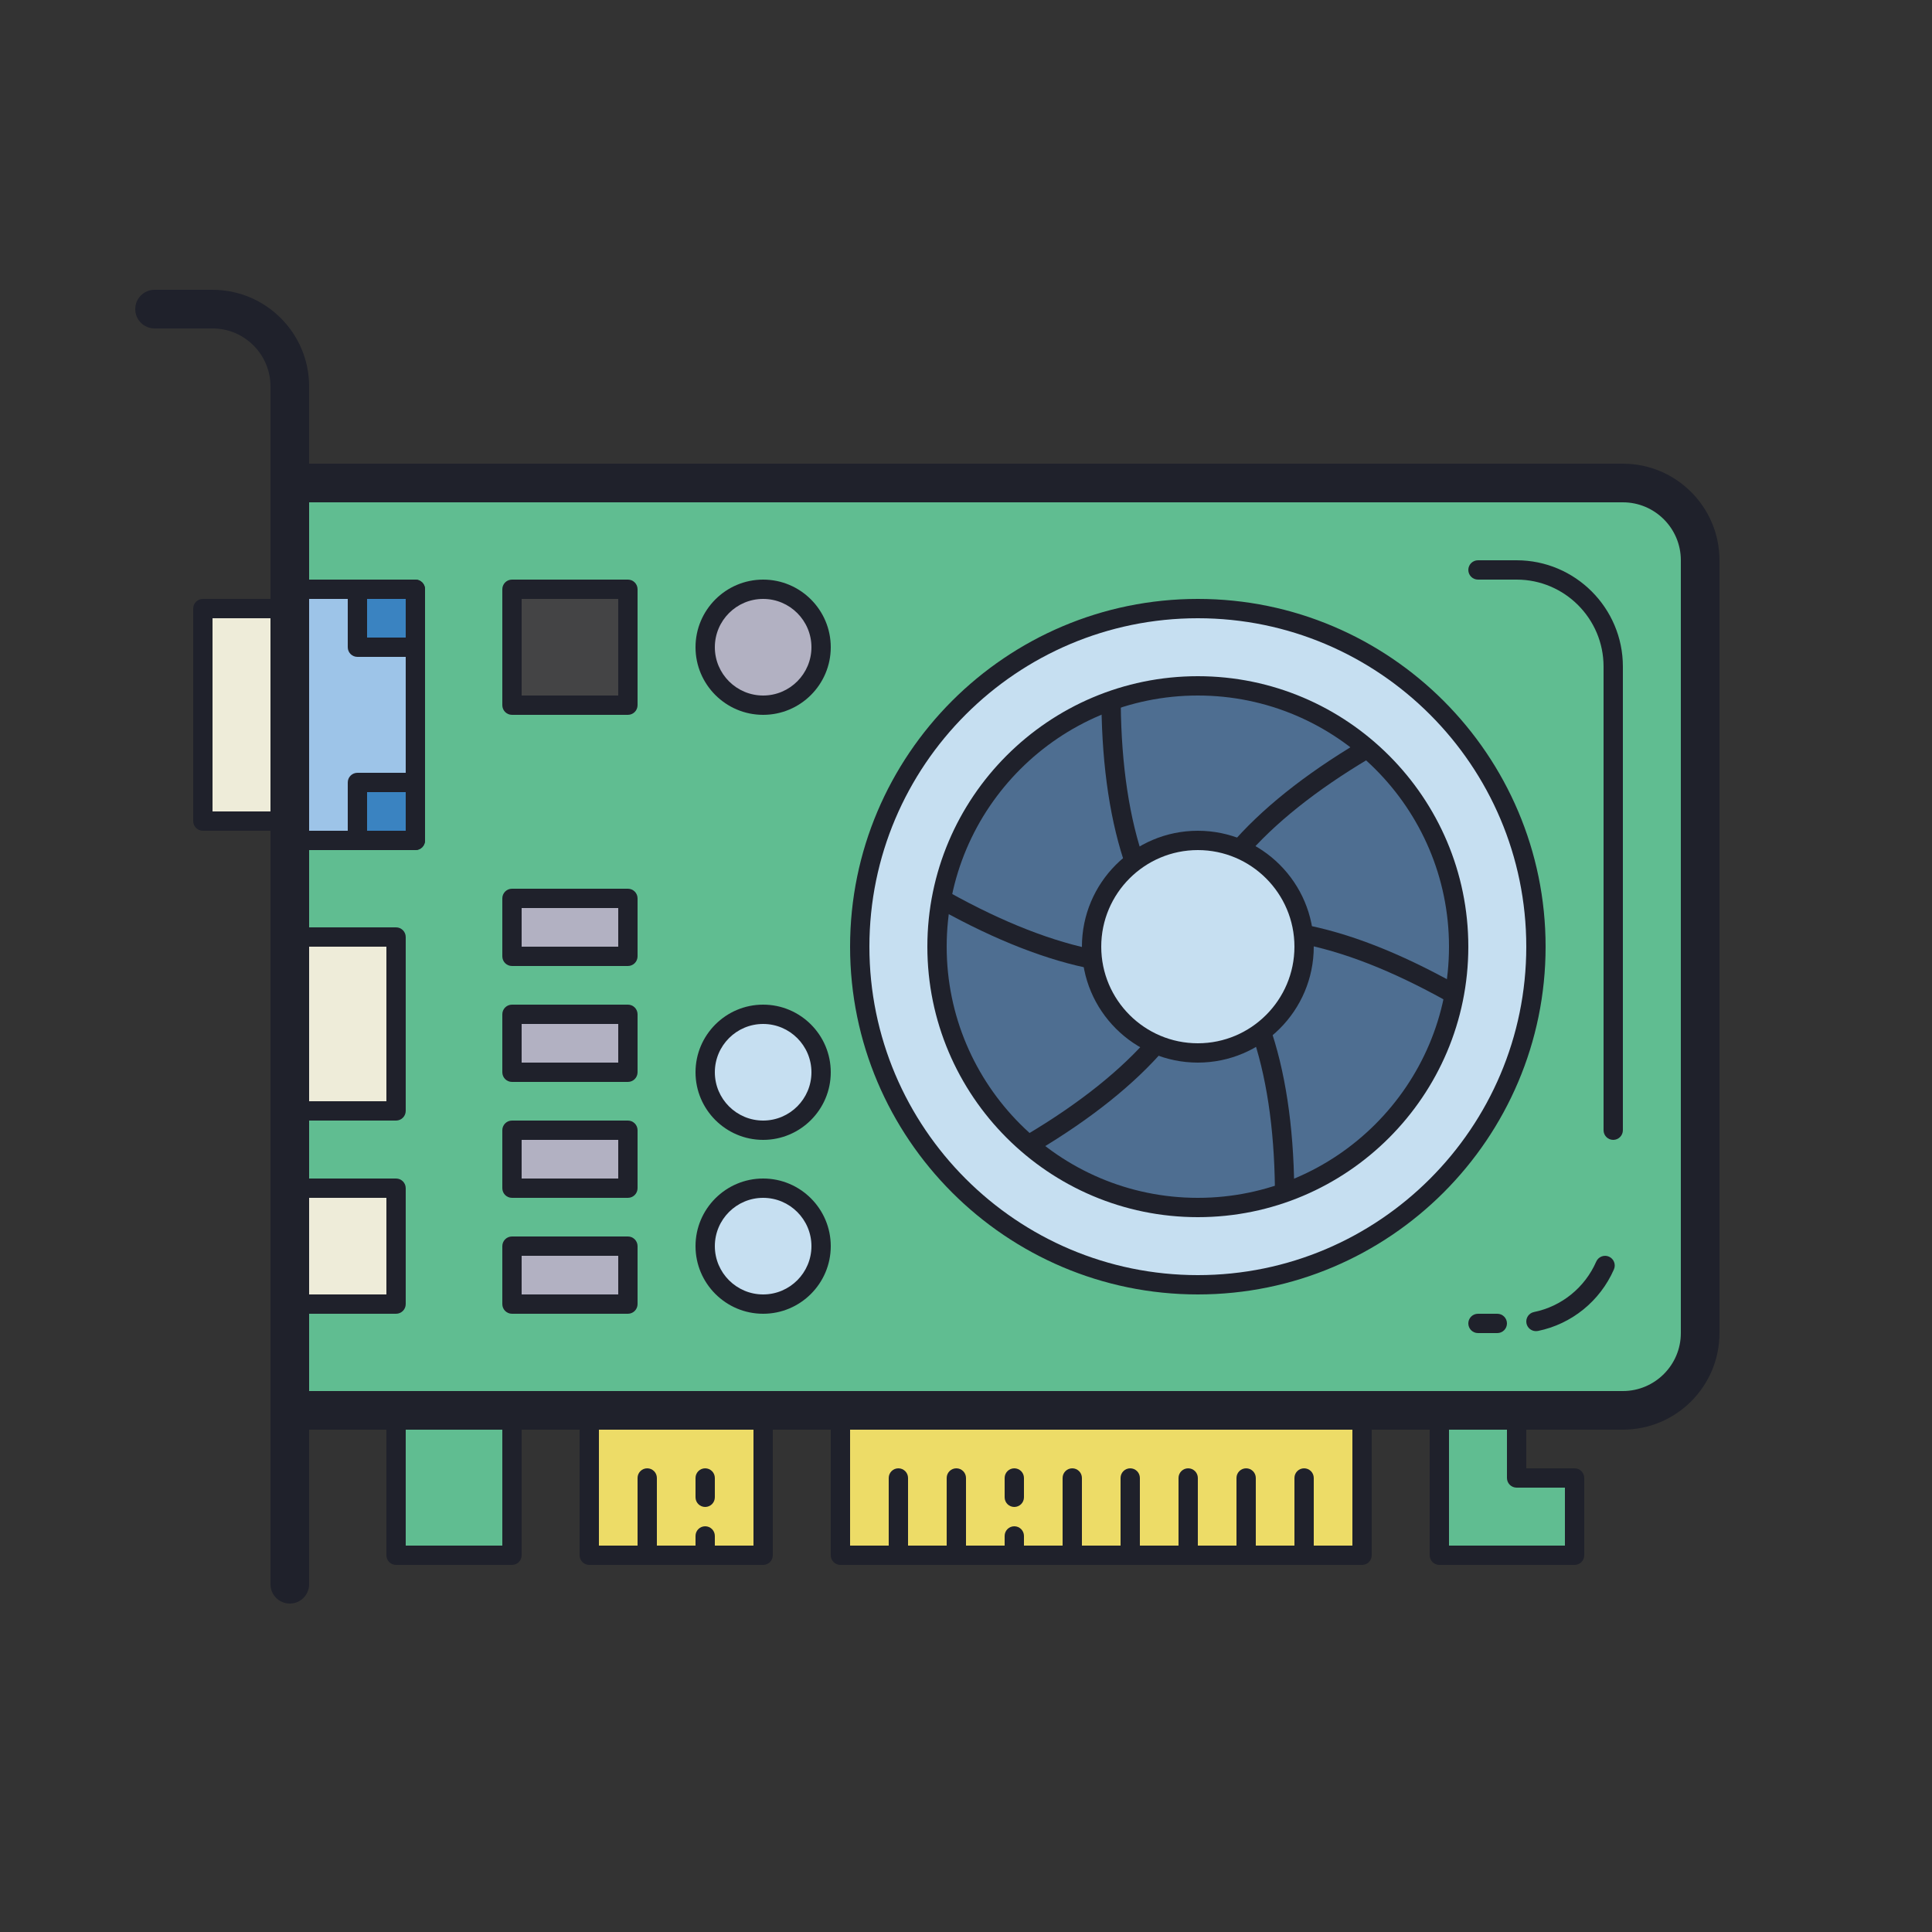 <svg xmlns="http://www.w3.org/2000/svg" xmlns:xlink="http://www.w3.org/1999/xlink" viewBox="0 0 100 100"><rect x="0" y="0" width="100" height="100" fill="#333333" stroke="none"/><rect width="5" height="11" x="10.5" y="31.5" fill="#eeecd9"/><path fill="#1f212b" d="M15.5,43h-5c-0.276,0-0.5-0.224-0.5-0.5v-11c0-0.276,0.224-0.5,0.5-0.5h5c0.276,0,0.5,0.224,0.5,0.5 v11C16,42.776,15.776,43,15.5,43z M11,42h4V32h-4V42z"/><path fill="#60bd91" d="M84,73H15V25h69c2.209,0,4,1.791,4,4v40C88,71.209,86.209,73,84,73z"/><path fill="#1f212b" d="M84,74H15c-0.553,0-1-0.448-1-1V25c0-0.552,0.447-1,1-1h69c2.757,0,5,2.243,5,5v40 C89,71.757,86.757,74,84,74z M16,72h68c1.654,0,3-1.346,3-3V29c0-1.654-1.346-3-3-3H16V72z"/><path fill="#1f212b" d="M15,83c-0.553,0-1-0.448-1-1V20c0-1.654-1.346-3-3-3H8c-0.553,0-1-0.448-1-1s0.447-1,1-1h3 c2.757,0,5,2.243,5,5v62C16,82.552,15.553,83,15,83z"/><path fill="#1f212b" d="M79.499,68.899c-0.232,0-0.44-0.164-0.489-0.4c-0.055-0.271,0.12-0.535,0.391-0.589 c1.428-0.29,2.631-1.266,3.22-2.61c0.111-0.253,0.41-0.368,0.658-0.257c0.253,0.111,0.368,0.406,0.258,0.659 c-0.719,1.642-2.19,2.834-3.937,3.189C79.566,68.896,79.532,68.899,79.499,68.899z"/><path fill="#1f212b" d="M77.5,69h-1c-0.276,0-0.5-0.224-0.5-0.5s0.224-0.5,0.5-0.5h1c0.276,0,0.5,0.224,0.5,0.5 S77.776,69,77.5,69z"/><path fill="#1f212b" d="M83.5,59c-0.276,0-0.5-0.224-0.5-0.5v-24c0-2.481-2.019-4.5-4.5-4.5h-2c-0.276,0-0.5-0.224-0.5-0.5 s0.224-0.5,0.5-0.5h2c3.032,0,5.5,2.467,5.5,5.5v24C84,58.776,83.776,59,83.5,59z"/><rect width="5" height="9" x="15.5" y="48.5" fill="#eeecd9"/><path fill="#1f212b" d="M20.5,58h-5c-0.276,0-0.5-0.224-0.5-0.5v-9c0-0.276,0.224-0.5,0.5-0.5h5c0.276,0,0.5,0.224,0.5,0.5 v9C21,57.776,20.776,58,20.5,58z M16,57h4v-8h-4V57z"/><rect width="5" height="6" x="15.5" y="61.5" fill="#eeecd9"/><path fill="#1f212b" d="M20.5,68h-5c-0.276,0-0.5-0.224-0.5-0.5v-6c0-0.276,0.224-0.5,0.5-0.5h5c0.276,0,0.5,0.224,0.5,0.5 v6C21,67.776,20.776,68,20.5,68z M16,67h4v-5h-4V67z"/><rect width="27" height="7" x="43.5" y="73.5" fill="#eddc67"/><path fill="#1f212b" d="M70.5,81h-27c-0.276,0-0.5-0.224-0.5-0.5v-7c0-0.276,0.224-0.5,0.5-0.5h27 c0.276,0,0.5,0.224,0.5,0.5v7C71,80.776,70.776,81,70.5,81z M44,80h26v-6H44V80z"/><path fill="#1f212b" d="M46.5,81c-0.276,0-0.5-0.224-0.5-0.5v-4c0-0.276,0.224-0.5,0.5-0.5s0.5,0.224,0.5,0.5v4 C47,80.776,46.776,81,46.5,81z"/><path fill="#1f212b" d="M49.5,81c-0.276,0-0.5-0.224-0.5-0.5v-4c0-0.276,0.224-0.5,0.5-0.5s0.5,0.224,0.5,0.5v4 C50,80.776,49.776,81,49.5,81z"/><path fill="#1f212b" d="M52.5,81c-0.276,0-0.5-0.224-0.5-0.5v-1c0-0.276,0.224-0.5,0.5-0.5s0.5,0.224,0.5,0.5v1 C53,80.776,52.776,81,52.5,81z"/><path fill="#1f212b" d="M55.5,81c-0.276,0-0.5-0.224-0.5-0.5v-4c0-0.276,0.224-0.5,0.5-0.5s0.5,0.224,0.5,0.5v4 C56,80.776,55.776,81,55.5,81z"/><path fill="#1f212b" d="M58.5,81c-0.276,0-0.5-0.224-0.5-0.5v-4c0-0.276,0.224-0.5,0.5-0.5s0.5,0.224,0.5,0.5v4 C59,80.776,58.776,81,58.5,81z"/><path fill="#1f212b" d="M61.5,81c-0.276,0-0.5-0.224-0.5-0.5v-4c0-0.276,0.224-0.5,0.5-0.5s0.5,0.224,0.5,0.5v4 C62,80.776,61.776,81,61.5,81z"/><path fill="#1f212b" d="M64.5,81c-0.276,0-0.5-0.224-0.5-0.5v-4c0-0.276,0.224-0.5,0.5-0.5s0.5,0.224,0.5,0.5v4 C65,80.776,64.776,81,64.5,81z"/><path fill="#1f212b" d="M67.5,81c-0.276,0-0.5-0.224-0.5-0.5v-4c0-0.276,0.224-0.5,0.5-0.5s0.5,0.224,0.5,0.5v4 C68,80.776,67.776,81,67.5,81z"/><path fill="#1f212b" d="M52.5,78c-0.276,0-0.5-0.224-0.5-0.5v-1c0-0.276,0.224-0.5,0.5-0.5s0.5,0.224,0.5,0.5v1 C53,77.776,52.776,78,52.5,78z"/><g><rect width="9" height="7" x="30.5" y="73.5" fill="#eddc67"/><path fill="#1f212b" d="M39.5,81h-9c-0.276,0-0.5-0.224-0.5-0.5v-7c0-0.276,0.224-0.5,0.5-0.5h9c0.276,0,0.5,0.224,0.5,0.5 v7C40,80.776,39.776,81,39.5,81z M31,80h8v-6h-8V80z"/><path fill="#1f212b" d="M33.5,81c-0.276,0-0.5-0.224-0.5-0.5v-4c0-0.276,0.224-0.5,0.5-0.5s0.5,0.224,0.5,0.5v4 C34,80.776,33.776,81,33.5,81z"/><path fill="#1f212b" d="M36.5,81c-0.276,0-0.5-0.224-0.5-0.5v-1c0-0.276,0.224-0.5,0.5-0.5s0.5,0.224,0.5,0.5v1 C37,80.776,36.776,81,36.5,81z"/><path fill="#1f212b" d="M36.5,78c-0.276,0-0.5-0.224-0.5-0.5v-1c0-0.276,0.224-0.5,0.5-0.5s0.5,0.224,0.5,0.5v1 C37,77.776,36.776,78,36.5,78z"/></g><g><polygon fill="#60bd91" points="78.5,76.5 78.5,73.5 74.5,73.5 74.5,80.5 81.5,80.5 81.5,76.5"/><path fill="#1f212b" d="M81.5,81h-7c-0.276,0-0.5-0.224-0.5-0.5v-7c0-0.276,0.224-0.5,0.5-0.5h4c0.276,0,0.5,0.224,0.5,0.5 V76h2.5c0.276,0,0.5,0.224,0.5,0.5v4C82,80.776,81.776,81,81.5,81z M75,80h6v-3h-2.5c-0.276,0-0.5-0.224-0.5-0.5V74h-3V80z"/></g><g><rect width="6" height="7" x="20.5" y="73.5" fill="#60bd91"/><path fill="#1f212b" d="M26.5,81h-6c-0.276,0-0.5-0.224-0.5-0.5v-7c0-0.276,0.224-0.5,0.5-0.5h6c0.276,0,0.5,0.224,0.5,0.5 v7C27,80.776,26.776,81,26.5,81z M21,80h5v-6h-5V80z"/></g><g><circle cx="39.5" cy="33.5" r="3" fill="#b2b1c2"/><circle cx="39.5" cy="55.5" r="3" fill="#c6dff1"/><circle cx="39.5" cy="64.5" r="3" fill="#c6dff1"/><path fill="#1f212b" d="M39.5,37c-1.93,0-3.5-1.57-3.5-3.5s1.57-3.5,3.5-3.5s3.5,1.57,3.5,3.5S41.43,37,39.5,37z M39.5,31 c-1.379,0-2.5,1.122-2.5,2.5s1.121,2.5,2.5,2.5s2.5-1.122,2.5-2.5S40.879,31,39.5,31z"/><path fill="#1f212b" d="M39.5,68c-1.93,0-3.5-1.57-3.5-3.5s1.57-3.5,3.5-3.5s3.5,1.57,3.5,3.5S41.43,68,39.5,68z M39.5,62 c-1.379,0-2.5,1.122-2.5,2.5s1.121,2.5,2.5,2.5s2.5-1.122,2.5-2.5S40.879,62,39.5,62z"/><path fill="#1f212b" d="M39.5,59c-1.93,0-3.5-1.57-3.5-3.5s1.57-3.5,3.5-3.5s3.5,1.57,3.5,3.5S41.43,59,39.5,59z M39.5,53 c-1.379,0-2.5,1.122-2.5,2.5s1.121,2.5,2.5,2.5s2.5-1.122,2.5-2.5S40.879,53,39.5,53z"/></g><g><rect width="6" height="6" x="26.5" y="30.5" fill="#444445"/><path fill="#1f212b" d="M32.5,37h-6c-0.276,0-0.5-0.224-0.5-0.5v-6c0-0.276,0.224-0.5,0.5-0.5h6c0.276,0,0.5,0.224,0.5,0.5 v6C33,36.776,32.776,37,32.5,37z M27,36h5v-5h-5V36z"/></g><g><rect width="6" height="3" x="26.5" y="46.5" fill="#b2b1c2"/><rect width="6" height="3" x="26.5" y="52.5" fill="#b2b1c2"/><rect width="6" height="3" x="26.5" y="58.5" fill="#b2b1c2"/><rect width="6" height="3" x="26.5" y="64.5" fill="#b2b1c2"/><path fill="#1f212b" d="M32.5,50h-6c-0.276,0-0.5-0.224-0.5-0.5v-3c0-0.276,0.224-0.5,0.5-0.5h6c0.276,0,0.5,0.224,0.5,0.5 v3C33,49.776,32.776,50,32.5,50z M27,49h5v-2h-5V49z"/><path fill="#1f212b" d="M32.5,56h-6c-0.276,0-0.5-0.224-0.5-0.5v-3c0-0.276,0.224-0.5,0.5-0.5h6c0.276,0,0.5,0.224,0.5,0.5 v3C33,55.776,32.776,56,32.5,56z M27,55h5v-2h-5V55z"/><path fill="#1f212b" d="M32.5,62h-6c-0.276,0-0.5-0.224-0.5-0.5v-3c0-0.276,0.224-0.5,0.5-0.5h6c0.276,0,0.5,0.224,0.5,0.5 v3C33,61.776,32.776,62,32.5,62z M27,61h5v-2h-5V61z"/><path fill="#1f212b" d="M32.5,68h-6c-0.276,0-0.5-0.224-0.5-0.5v-3c0-0.276,0.224-0.5,0.5-0.5h6c0.276,0,0.5,0.224,0.5,0.5 v3C33,67.776,32.776,68,32.5,68z M27,67h5v-2h-5V67z"/></g><g><rect width="6" height="13" x="15.5" y="30.5" fill="#9dc4e8"/><rect width="3" height="3" x="18.5" y="30.5" fill="#3a83c1"/><rect width="3" height="3" x="18.5" y="40.5" fill="#3a83c1"/><path fill="#1f212b" d="M21.5,44h-6c-0.276,0-0.5-0.224-0.5-0.5v-13c0-0.276,0.224-0.5,0.5-0.5h6c0.276,0,0.5,0.224,0.5,0.5 v13C22,43.776,21.776,44,21.5,44z M16,43h5V31h-5V43z"/><path fill="#1f212b" d="M21.5,34h-3c-0.276,0-0.5-0.224-0.5-0.5v-3c0-0.276,0.224-0.5,0.5-0.5h3c0.276,0,0.5,0.224,0.5,0.5 v3C22,33.776,21.776,34,21.5,34z M19,33h2v-2h-2V33z"/><path fill="#1f212b" d="M21.5,44h-3c-0.276,0-0.5-0.224-0.5-0.5v-3c0-0.276,0.224-0.5,0.5-0.5h3c0.276,0,0.5,0.224,0.5,0.5 v3C22,43.776,21.776,44,21.5,44z M19,43h2v-2h-2V43z"/></g><g><circle cx="62" cy="49" r="17.5" fill="#c6dff1"/><circle cx="62" cy="49" r="13.5" fill="#4e6e91"/><circle cx="62" cy="49" r="5.5" fill="#c6dff1"/><g><path fill="#1f212b" d="M62,67c-9.925,0-18-8.075-18-18s8.075-18,18-18s18,8.075,18,18S71.925,67,62,67z M62,32 c-9.374,0-17,7.626-17,17s7.626,17,17,17s17-7.626,17-17S71.374,32,62,32z"/><path fill="#1f212b" d="M62,63c-7.72,0-14-6.28-14-14s6.28-14,14-14s14,6.28,14,14S69.72,63,62,63z M62,36 c-7.168,0-13,5.832-13,13s5.832,13,13,13s13-5.832,13-13S69.168,36,62,36z"/><path fill="#1f212b" d="M62,55c-3.309,0-6-2.691-6-6s2.691-6,6-6s6,2.691,6,6S65.309,55,62,55z M62,44 c-2.757,0-5,2.243-5,5s2.243,5,5,5c2.757,0,5-2.243,5-5S64.757,44,62,44z"/><path fill="#1f212b" d="M58.301,44.938c-0.821-2.324-1.256-5.177-1.291-8.479l1-0.011c0.033,3.191,0.449,5.936,1.234,8.156 L58.301,44.938z"/><path fill="#1f212b" d="M74.874,51.814c-2.855-1.59-5.368-2.571-7.683-3l0.182-0.983c2.423,0.449,5.036,1.466,7.987,3.109 L74.874,51.814z"/><path fill="#1f212b" d="M64.43,44.409l-0.76-0.649c1.59-1.861,3.841-3.665,6.69-5.36l0.512,0.859 C68.116,40.898,65.948,42.631,64.43,44.409z"/><path fill="#1f212b" d="M56.628,50.172c-2.396-0.449-5.084-1.497-7.988-3.112l0.486-0.874 c2.81,1.563,5.396,2.574,7.686,3.004L56.628,50.172z"/><path fill="#1f212b" d="M65.99,61.551c-0.033-3.191-0.449-5.936-1.234-8.156l0.943-0.333 c0.821,2.324,1.256,5.177,1.291,8.479L65.99,61.551z"/><path fill="#1f212b" d="M53.64,59.6l-0.512-0.859c2.756-1.639,4.924-3.372,6.442-5.15l0.76,0.649 C58.74,56.102,56.489,57.905,53.64,59.6z"/></g></g></svg>